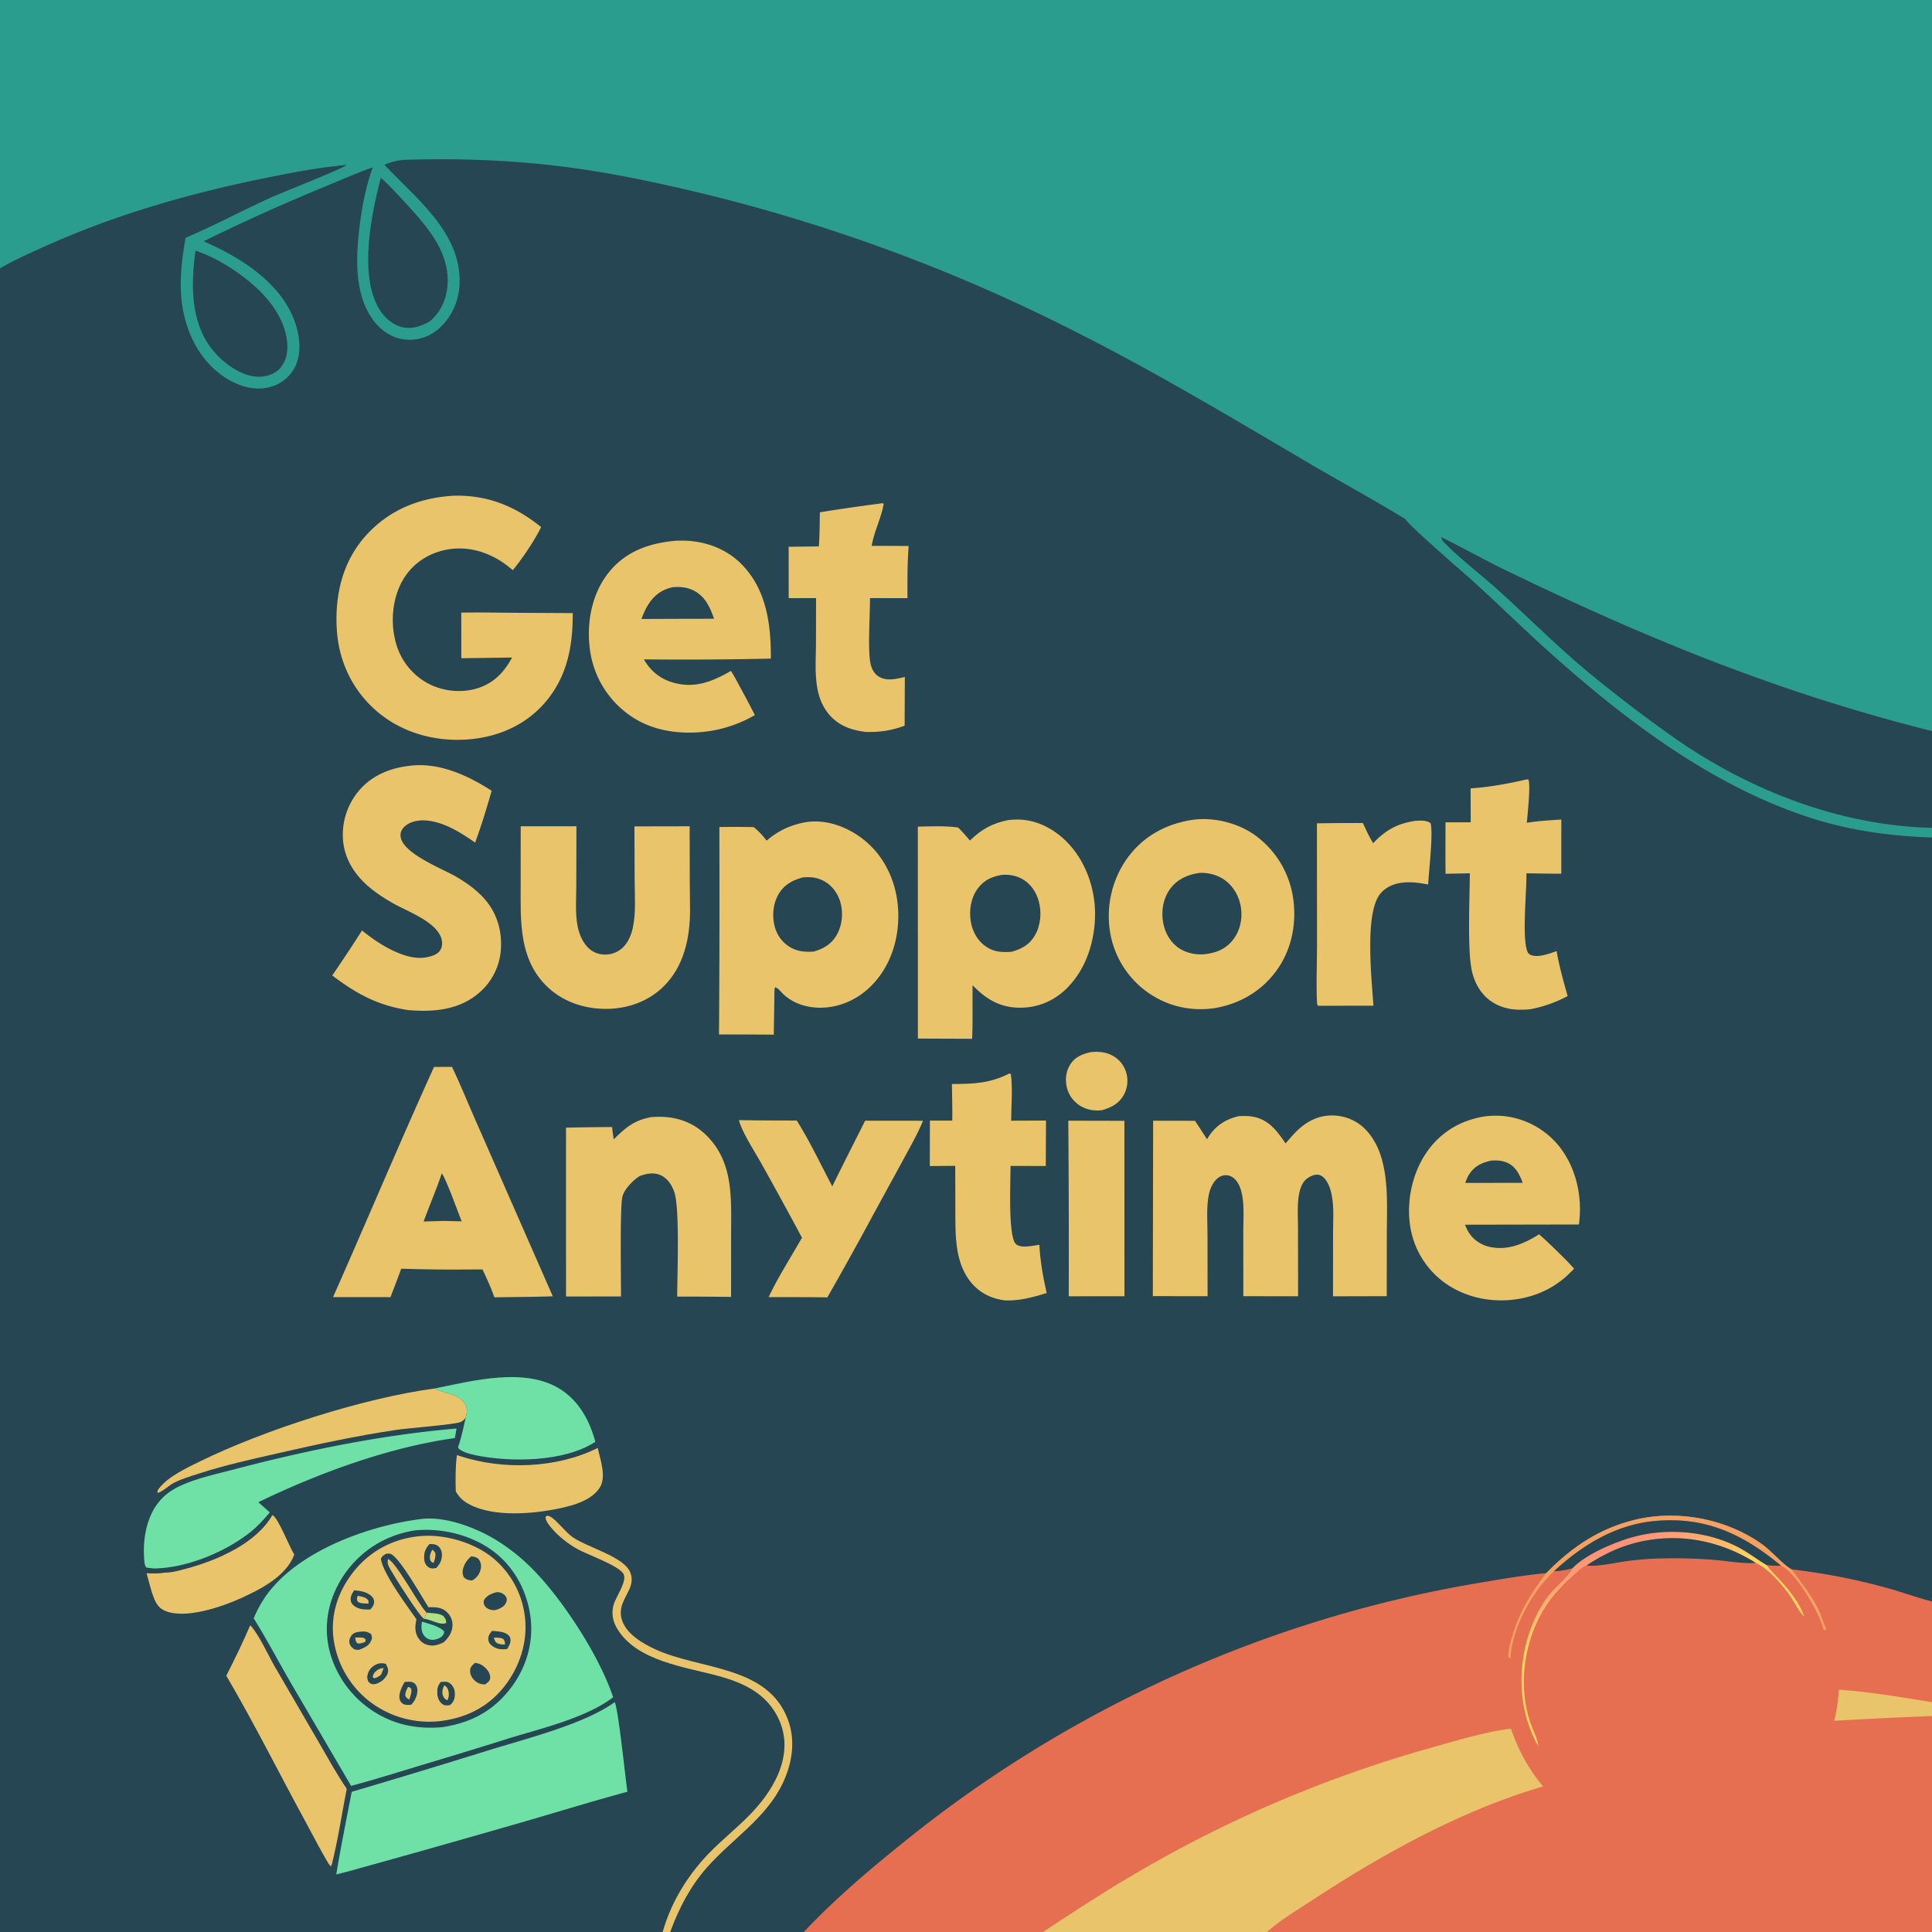 <svg version="1.1" xmlns="http://www.w3.org/2000/svg" style="display: block;" viewBox="0 0 2048 2048" width="1024" height="1024">
<defs>
	<linearGradient id="Gradient1" gradientUnits="userSpaceOnUse" x1="1777.02" y1="1682.49" x2="1752.78" y2="1620.94">
		<stop class="stop0" offset="0" stop-opacity="1" stop-color="rgb(255,213,95)"/>
		<stop class="stop1" offset="1" stop-opacity="1" stop-color="rgb(255,145,121)"/>
	</linearGradient>
</defs>
<path transform="translate(0,0)" fill="rgb(38,70,83)" d="M 0 0 L 1431.66 0 L 1443.42 0 L 2048 0 L 2048 329.548 L 2048 409.998 L 2048 566.33 L 2048 639.459 L 2048 774.978 L 2048 877.545 L 2048 887.754 L 2048 1697.62 L 2048 1804.42 L 2048 1819.04 L 2048 2048 L 1343.04 2048 L 1105.62 2048 L 852.053 2048 L 710.446 2048 L 702.463 2048 L 0 2048 L 0 284.547 L 0 0 z"/>
<path transform="translate(0,0)" fill="rgb(233,196,106)" d="M 1156.77 1115.24 C 1164.27 1114.54 1171.89 1115.18 1178.68 1118.66 A 29.997 29.997 0 0 1 1193.69 1136.48 A 30.807 30.807 0 0 1 1191.14 1160.81 C 1185.93 1170.12 1177.98 1173.93 1168.24 1176.85 C 1160.19 1177.72 1152.78 1176.68 1145.68 1172.55 A 31.623 31.623 0 0 1 1130.88 1152.58 C 1128.9 1144.28 1130.01 1135.16 1134.8 1127.99 C 1140.15 1120 1147.79 1117.09 1156.77 1115.24 z"/>
<path transform="translate(0,0)" fill="rgb(233,196,106)" d="M 702.463 2048 C 710.441 2019.8 725.063 1994.45 744.247 1972.4 C 760.233 1954.03 779.884 1939.45 796.641 1921.87 C 823.267 1893.94 843.898 1854.9 823.031 1817.47 C 809.98 1794.05 787.039 1783.63 762.184 1776.77 C 726.637 1766.97 674.713 1761.15 654.039 1726.12 C 649.51 1718.45 648.043 1710.08 650.358 1701.41 C 652.582 1693.1 664.726 1676.71 661.145 1668.85 C 657.009 1659.78 621.854 1647.73 611.836 1641.94 C 601.432 1635.92 591.331 1628.13 583.75 1618.74 C 581.38 1615.8 577.853 1611.55 578.426 1607.55 C 580.534 1606.53 580.495 1606.56 582.605 1607.34 C 588.377 1609.48 599.217 1623.89 606.598 1629.14 C 622.805 1640.66 661.616 1649.88 668.297 1667.22 C 670.562 1673.1 669.646 1679.44 666.999 1685.03 C 661.655 1696.33 655.093 1704.83 659.506 1717.88 C 664.463 1732.53 681.555 1742.29 694.832 1748.42 C 742.352 1770.32 814.089 1765.03 835.418 1823.38 C 843.585 1845.72 839.672 1869.61 829.571 1890.64 C 811.774 1927.68 776.05 1949.47 749.535 1979.44 C 731.75 1999.54 719.637 2022.9 710.446 2048 L 702.463 2048 z"/>
<path transform="translate(0,0)" fill="rgb(233,196,106)" d="M 288.723 1606.07 C 294.718 1608.35 306.937 1640.25 311.968 1647.93 C 303.381 1670.98 276.238 1684.7 255.047 1694.32 C 235.26 1703.29 197.187 1716.35 175.757 1707.89 C 169.03 1705.23 165.938 1700.91 163.308 1694.35 C 159.93 1685.93 157.891 1676.52 155.415 1667.78 C 161.618 1667.87 167.954 1668.32 174.068 1667.09 C 181.652 1667.21 190.411 1664.75 197.712 1662.78 C 229.775 1654.13 271.451 1636.35 288.723 1606.07 z"/>
<path transform="translate(0,0)" fill="rgb(233,196,106)" d="M 633.63 1534.9 C 636.363 1547.39 643.178 1565.57 635.656 1577.14 C 625.826 1592.27 602.308 1597.33 585.777 1600.36 C 558.599 1605.34 517.09 1608.07 492.913 1591.93 C 488.695 1589.11 486.249 1585.91 483.569 1581.67 L 483.144 1581.01 C 482.781 1568.06 482.659 1555.26 484.379 1542.39 C 485.361 1542.74 486.342 1543.09 487.332 1543.42 C 533.249 1558.52 590.176 1556.57 633.63 1534.9 z"/>
<path transform="translate(0,0)" fill="rgb(233,196,106)" d="M 493.631 1502.92 C 491.94 1504.82 490.52 1506.48 488.12 1507.46 C 481.577 1510.16 432.365 1513.9 419.842 1515.76 C 378.204 1521.96 336.562 1530.93 295.513 1540.3 C 267.32 1546.73 238.663 1553.03 211.152 1561.94 C 202.23 1564.83 192.547 1567.61 184.225 1571.93 C 178.535 1574.88 173.055 1580.82 167.195 1582.62 L 166.85 1580.61 C 167.474 1579.42 168.058 1578.33 168.907 1577.28 C 179.004 1564.82 198.181 1555.88 212.46 1548.9 C 280.33 1515.7 386.083 1481.76 460.631 1471.88 C 461.168 1472.15 461.701 1472.42 462.243 1472.68 C 473.059 1477.81 488.733 1477.61 494.069 1490.56 C 495.598 1494.26 494.984 1496.77 494.165 1500.46 L 493.839 1502 L 493.631 1502.92 z"/>
<path transform="translate(0,0)" fill="rgb(111,225,167)" d="M 460.631 1471.88 C 501.121 1463.71 557.451 1448.6 594.932 1473.24 C 614.355 1486.01 625.151 1506.4 631.101 1528.39 C 598.243 1549.89 541.25 1550.26 503.989 1542.6 C 498.008 1541.37 491.558 1539.6 486.583 1535.98 L 485.541 1534.06 C 488.955 1524.52 491.394 1512.9 493.631 1502.92 L 493.839 1502 L 494.165 1500.46 C 494.984 1496.77 495.598 1494.26 494.069 1490.56 C 488.733 1477.61 473.059 1477.81 462.243 1472.68 C 461.701 1472.42 461.168 1472.15 460.631 1471.88 z"/>
<path transform="translate(0,0)" fill="rgb(233,196,106)" d="M 1132.43 1187.99 L 1191.91 1188.12 L 1191.98 1374.05 L 1132.9 1374.11 A 16619.9 16619.9 0 0 0 1132.43 1187.99 z"/>
<path transform="translate(0,0)" fill="rgb(233,196,106)" d="M 265.262 1722.81 C 274.089 1731.99 284.479 1754.84 291.281 1766.67 L 336.922 1845.17 C 346.879 1862.25 356.382 1879.87 367.561 1896.18 C 362.252 1923.32 358.172 1950.98 351.419 1977.79 L 350.695 1976.78 L 350.875 1978.79 L 348.131 1975.37 C 339.823 1961.42 332.42 1946.8 324.64 1932.54 C 296.324 1880.64 269.761 1827.26 239.872 1776.3 C 248.913 1758.66 257.453 1741.04 265.262 1722.81 z"/>
<path transform="translate(0,0)" fill="rgb(111,225,167)" d="M 164.416 1662.66 C 161.195 1662.52 158.246 1662.19 155.082 1661.56 C 153.442 1659.43 153.273 1657.41 153.022 1654.8 C 150.962 1633.43 154.775 1608.5 168.866 1591.55 C 174.623 1584.63 181.847 1579.43 189.956 1575.59 C 207.862 1567.1 228.695 1562.72 247.81 1557.7 C 324.59 1537.5 404.822 1521.02 483.959 1514.3 L 482.14 1524.41 C 412.366 1534.1 337.095 1561.68 273.862 1592.41 L 285.998 1603.17 C 279.596 1610.63 273.259 1617.79 265.556 1623.96 C 240.546 1644.01 202.894 1659.88 170.79 1662.3 A 190.695 190.695 0 0 1 164.416 1662.66 z"/>
<path transform="translate(0,0)" fill="rgb(233,196,106)" d="M 1498.87 870.336 C 1499.78 870.183 1500 870.128 1501.04 870.063 C 1506.02 869.756 1512.49 869.392 1516.51 872.709 C 1519.38 883.386 1514.66 923.582 1513.89 937.577 C 1505.8 936.099 1497.62 934.844 1489.37 935.392 C 1479.38 936.057 1469.96 939.403 1463.36 947.205 C 1446.03 967.674 1454.26 1039.36 1455.89 1066.1 L 1397.22 1066.16 C 1396.16 1064.9 1396.1 1063.33 1396.04 1061.71 C 1395.2 1041.12 1396.1 1020.14 1396.1 999.502 L 1396 872.765 A 2607.31 2607.31 0 0 1 1444.66 872.436 C 1448.14 879.545 1451.33 887.173 1455.66 893.791 C 1468.39 880.295 1480.54 873.361 1498.87 870.336 z"/>
<path transform="translate(0,0)" fill="rgb(233,196,106)" d="M 783.327 1187.39 A 3441.05 3441.05 0 0 0 844.595 1187.81 C 858.537 1209.94 869.991 1234.45 882.264 1257.57 C 893.585 1234.24 905.553 1211.2 917.07 1187.97 L 978.424 1188.04 C 972.797 1201.9 965.174 1215.07 958.085 1228.23 L 924.599 1289.59 A 3859.28 3859.28 0 0 1 877.021 1375.28 C 856.299 1374.93 835.553 1375.05 814.827 1374.98 C 825.002 1353.26 838.341 1332.88 850.098 1311.99 A 4745.39 4745.39 0 0 0 807.32 1233.78 C 800.705 1221.79 786.315 1199.88 783.327 1187.39 z"/>
<path transform="translate(0,0)" fill="rgb(233,196,106)" d="M 1070.07 1137.86 L 1071.58 1138.58 C 1073.64 1154.28 1071.95 1172.06 1071.87 1187.99 L 1108.82 1187.84 L 1108.58 1236.03 L 1071.25 1235.92 C 1071.3 1250.38 1068.28 1310.48 1076.85 1318.71 C 1082.04 1323.69 1095.51 1320.38 1101.73 1319.47 C 1102.67 1336.61 1105.67 1353.99 1109.51 1370.69 C 1094.89 1375.17 1081.34 1378.93 1065.93 1378.54 C 1053.79 1377.23 1042.2 1372.49 1033.42 1363.86 C 1011.39 1342.2 1012.8 1309.36 1012.7 1280.92 L 1012.59 1235.85 L 985.637 1236.06 L 985.742 1187.92 L 1009.45 1187.92 C 1009.67 1175.01 1009.22 1162.02 1009.06 1149.1 C 1031.9 1149.05 1049.53 1148.41 1070.07 1137.86 z"/>
<path transform="translate(0,0)" fill="rgb(233,196,106)" d="M 935.445 533.432 L 936.752 533.99 C 934.311 549.12 926.54 563.068 924.077 578.658 A 3009.24 3009.24 0 0 1 963.224 578.791 C 961.784 597.233 961.913 615.606 961.944 634.085 L 922.248 634.001 C 922.304 651.446 919.737 687.848 922.681 702.879 C 923.793 708.56 926.386 714.102 931.505 717.197 C 940.086 722.386 950.09 719.677 959.163 717.607 L 958.942 769.281 C 944.815 774.46 933.115 776.159 918.068 775.921 C 904.109 774.244 891.381 770.33 881.247 759.963 C 861.165 739.42 864.8 708.995 864.956 682.726 L 865.06 634.001 L 836.038 634.054 L 836.018 579.567 L 868.013 579.229 C 868.885 567.197 868.91 555.129 869.076 543.071 C 891.034 539.475 913.376 536.325 935.445 533.432 z"/>
<path transform="translate(0,0)" fill="rgb(233,196,106)" d="M 1618.55 826.176 L 1620.2 826.343 C 1622.75 832.017 1619.12 863.941 1618.56 872.209 C 1630.46 870.143 1643 869.562 1655.06 868.739 L 1655.04 926.151 C 1642.72 926.174 1630.39 925.905 1618.08 925.757 C 1618.28 946.401 1613.8 988.049 1618.17 1005.79 C 1618.78 1008.25 1619.61 1010.88 1622.07 1012.04 C 1629.98 1015.77 1642.33 1010.85 1650.08 1008.22 C 1652.78 1024.25 1657.41 1040.22 1661.75 1055.88 A 138.299 138.299 0 0 1 1622.23 1069.83 C 1618.46 1070.24 1614.59 1070.33 1610.8 1070.33 C 1597.31 1070.33 1583.59 1065.67 1574.07 1055.86 C 1567.26 1048.84 1562.8 1039.81 1560.5 1030.35 C 1555.21 1008.56 1557.99 951.134 1558.08 925.732 L 1532.36 926.24 C 1532.14 908.067 1532.3 889.877 1532.3 871.702 L 1559 871.673 L 1558.9 835.731 C 1579.28 834.335 1598.69 830.687 1618.55 826.176 z"/>
<path transform="translate(0,0)" fill="rgb(233,196,106)" d="M 551.984 875.903 L 611.047 875.86 L 610.879 939.974 C 610.849 953.368 609.68 967.908 612.15 981.088 C 613.645 989.068 616.797 997.271 622.259 1003.37 C 627.052 1008.73 633.307 1011.66 640.492 1011.88 C 648.138 1012.11 655.343 1009.41 660.715 1003.92 C 666.082 998.446 669.056 991.307 670.712 983.921 C 674.274 968.029 672.831 950.284 672.759 934.044 L 672.511 876.014 L 731.065 875.892 L 731.166 931.702 L 731.466 964.512 C 731.506 993.943 725.208 1024.11 703.57 1045.55 C 687.109 1061.87 664.654 1069.57 641.709 1069.46 C 618.19 1069.36 595.113 1061.28 578.439 1044.33 C 550.045 1015.45 551.909 976.147 551.918 938.727 L 551.984 875.903 z"/>
<path transform="translate(0,0)" fill="rgb(233,196,106)" d="M 689.842 1184.29 C 692.609 1183.99 695.335 1183.86 698.116 1183.85 C 717.719 1183.71 735.147 1189.85 749.158 1203.85 C 777.961 1232.63 775.007 1271.15 775.009 1308.59 L 774.962 1374.77 A 4533.53 4533.53 0 0 0 717.856 1374.43 C 717.896 1352.08 720.676 1281.47 714.904 1264.02 C 712.495 1256.73 708.002 1249.5 700.898 1246.05 C 693.505 1242.45 685.808 1243.9 678.402 1246.54 A 44.759 44.759 0 0 0 670.33 1252.81 C 665.989 1257.12 661.606 1262.22 659.857 1268.19 C 656.973 1278.02 658.394 1357.08 658.299 1374.28 L 600.019 1374.35 L 600.004 1195.35 A 2764.74 2764.74 0 0 1 648.868 1194.71 C 649.237 1199.1 649.952 1203.46 650.579 1207.82 C 662.812 1195.53 672.237 1187.54 689.842 1184.29 z"/>
<path transform="translate(0,0)" fill="rgb(111,225,167)" d="M 651.64 1804.33 C 655.427 1811.59 662.92 1884.67 665.085 1899.32 C 629.02 1909.07 593.245 1920.08 557.374 1930.52 A 18213 18213 0 0 1 368.216 1984.03 L 356.458 1986.97 C 361.272 1957.69 367.238 1928.55 372.825 1899.41 A 10894.3 10894.3 0 0 0 517.108 1855.65 C 556.402 1843.38 619.335 1827.81 651.64 1804.33 z"/>
<path transform="translate(0,0)" fill="rgb(233,196,106)" d="M 1574.6 1183.33 C 1581.82 1182.46 1589.43 1182.46 1596.65 1183.41 A 87.228 87.228 0 0 1 1653.91 1216.57 C 1671.38 1239.63 1677.57 1269.7 1673.72 1298.02 L 1552.9 1298.25 C 1554.04 1300.96 1555.26 1303.65 1556.78 1306.17 C 1561.46 1313.89 1569.55 1319.47 1578.27 1321.55 C 1597.67 1326.19 1615.46 1318.52 1631.53 1308.41 C 1640.43 1316.28 1648.87 1324.51 1657.28 1332.9 C 1661.25 1336.71 1664.91 1340.74 1668.58 1344.83 C 1652.66 1362.32 1633.14 1372.92 1609.79 1376.89 C 1582.8 1381.48 1553.94 1375.98 1531.56 1359.86 A 90.979 90.979 0 0 1 1494.86 1299.82 C 1490.57 1272.29 1497.5 1241.4 1514.13 1218.91 C 1529.01 1198.8 1550.05 1186.98 1574.6 1183.33 z"/>
<path transform="translate(0,0)" fill="rgb(38,70,83)" d="M 1580.95 1230.25 C 1586.78 1229.83 1592.82 1230.22 1598.18 1232.77 C 1607.14 1237.02 1610.81 1245.12 1614.13 1253.85 L 1587.5 1253.89 L 1553.2 1253.93 C 1554.36 1250.65 1555.62 1247.52 1557.53 1244.59 C 1563.17 1235.93 1571.15 1232.32 1580.95 1230.25 z"/>
<path transform="translate(0,0)" fill="rgb(233,196,106)" d="M 460.088 1131 L 479.153 1130.91 C 488.747 1151.19 497.155 1172 506.254 1192.51 L 586.001 1374.15 C 565.368 1374.83 544.683 1374.92 524.039 1375.2 C 520.604 1365.06 516.003 1355.33 511.465 1345.64 L 479.681 1345.8 A 1968.08 1968.08 0 0 1 425.282 1344.89 C 421.698 1355 417.758 1365.02 413.914 1375.03 L 353.054 1374.98 C 389.064 1293.84 423.396 1211.82 460.088 1131 z"/>
<path transform="translate(0,0)" fill="rgb(38,70,83)" d="M 468.328 1243.74 C 472.987 1249.82 485.751 1285.66 489.388 1294.68 L 471.197 1294.23 L 449.023 1294.85 C 455.303 1277.75 462.605 1261.05 468.328 1243.74 z"/>
<path transform="translate(0,0)" fill="rgb(233,196,106)" d="M 437.573 811.415 C 467.728 808.88 496.435 822.394 521.176 838.202 C 515.937 856.763 510.32 875.099 503.666 893.206 C 489.048 882.962 471.933 872.113 453.82 869.945 C 445.611 868.963 436.252 870.115 429.645 875.495 C 426.708 877.888 424.664 881.165 424.562 885.027 C 424.06 903.913 469.061 920.815 483.703 929.419 C 494.645 935.849 505.084 943.251 513.538 952.803 C 526.699 967.674 532.317 986.57 530.963 1006.28 A 66.026 66.026 0 0 1 507.475 1052.75 C 486.388 1070.77 459.492 1072.95 432.962 1070.76 C 400.572 1065.98 377.938 1053.49 352.166 1034.02 A 1457.2 1457.2 0 0 0 383.757 986.274 C 399.161 999.082 424.53 1015.44 445.239 1015.39 C 451.153 1015.37 460.965 1013.56 465.219 1009.08 C 467.968 1006.18 468.965 1002.37 468.592 998.443 C 466.727 978.874 433.784 966.971 418.64 958.614 C 409.982 953.836 401.531 948.507 393.792 942.336 C 377.601 929.426 365.786 912.539 363.695 891.514 A 72.417 72.417 0 0 1 379.856 838.923 C 394.711 821.062 414.989 813.509 437.573 811.415 z"/>
<path transform="translate(0,0)" fill="rgb(233,196,106)" d="M 713.955 573.416 C 716.781 573.105 719.755 573.101 722.599 573.092 C 746.352 573.018 769.632 581.269 786.379 598.382 C 812.667 625.247 817.378 662.369 817.131 698.159 A 4151.74 4151.74 0 0 1 682.528 698.953 C 689.673 711.376 700.135 719.843 713.975 723.69 C 736.719 730.012 755.227 722.442 774.828 711.224 C 778.812 717.366 782.153 723.975 785.641 730.411 A 876.324 876.324 0 0 1 800.164 758.019 C 785.035 766.952 767.042 773.061 749.628 775.337 C 719.562 779.267 688.12 774.562 663.791 755.481 A 101.068 101.068 0 0 1 625.124 686.777 C 621.796 658.91 627.605 628.794 645.489 606.592 C 662.948 584.917 687.035 576.164 713.955 573.416 z"/>
<path transform="translate(0,0)" fill="rgb(38,70,83)" d="M 713.58 622.337 C 720.834 621.98 727.558 622.35 734.283 625.484 C 747.157 631.484 752.565 643.283 756.94 655.916 L 723.315 655.97 L 679.928 656.13 C 681.921 650.932 684.203 645.461 687.214 640.753 C 693.784 630.479 701.692 624.896 713.58 622.337 z"/>
<path transform="translate(0,0)" fill="rgb(233,196,106)" d="M 1262.57 869.29 C 1285.04 865.656 1311.18 871.884 1329.74 884.899 A 99.982 99.982 0 0 1 1370.35 949.355 C 1375 977.009 1369.82 1005.87 1353.22 1028.77 C 1337.24 1050.82 1313.77 1064.4 1287.07 1068.74 C 1262.38 1072.23 1238.1 1066.79 1217.5 1052.57 A 97.559 97.559 0 0 1 1176.85 988.761 A 105.744 105.744 0 0 1 1194.57 910.246 C 1211.24 886.999 1234.66 873.999 1262.57 869.29 z"/>
<path transform="translate(0,0)" fill="rgb(38,70,83)" d="M 1271.45 925.294 C 1281.09 924.903 1290.92 927.413 1298.73 933.194 C 1308.12 940.149 1313.86 950.91 1315.51 962.382 C 1317.25 974.498 1314.39 987.11 1306.66 996.727 C 1298.88 1006.41 1288.78 1010.15 1276.86 1011.53 C 1268.01 1012.34 1258.33 1010.47 1250.78 1005.74 C 1241.1 999.665 1235.17 989.564 1233.06 978.477 C 1230.69 966.038 1232.79 952.689 1240.35 942.35 C 1248.03 931.856 1258.96 927.119 1271.45 925.294 z"/>
<path transform="translate(0,0)" fill="rgb(233,196,106)" d="M 855.662 871.278 A 97.507 97.507 0 0 1 862.002 870.814 C 883.899 870.071 906.186 880.622 921.828 895.558 C 941.76 914.591 951.912 941.805 952.247 969.093 C 952.588 996.854 943.751 1024.47 924.044 1044.54 C 909.689 1059.16 890.556 1068.06 869.966 1068.22 C 855.076 1068.33 840.065 1063.58 829.366 1052.88 C 827.094 1050.61 824.713 1047.29 821.585 1046.54 L 820.975 1048.75 L 820.256 1096.79 A 5722.95 5722.95 0 0 0 762.179 1096.56 A 20753.3 20753.3 0 0 0 762.541 876.692 A 969.016 969.016 0 0 1 798.938 876.771 C 804.282 881.09 808.511 885.655 812.633 891.126 C 825.672 879.989 838.803 874.164 855.662 871.278 z"/>
<path transform="translate(0,0)" fill="rgb(38,70,83)" d="M 850.971 930.109 C 858.398 929.533 864.599 929.796 871.535 933.005 C 880.731 937.259 887.41 945.657 890.465 955.212 C 894.11 966.615 892.977 980.35 887.096 990.831 C 881.526 1000.76 873.082 1005.65 862.513 1008.73 C 853.68 1009.19 845.981 1008.82 838.028 1004.31 A 35.479 35.479 0 0 1 821.286 982.284 C 818.304 971.036 819.363 957.996 825.328 947.876 C 831.336 937.681 840.004 933.142 850.971 930.109 z"/>
<path transform="translate(0,0)" fill="rgb(233,196,106)" d="M 481.53 525.443 C 517.211 524.789 546.259 536.577 573.638 558.766 C 565.754 574.321 554.616 590.836 543.653 604.405 C 538.89 600.514 534.135 596.699 528.846 593.538 C 510.366 582.49 489.413 578.316 468.405 583.809 C 450.8 588.413 436 599.311 426.897 615.138 C 415.807 634.419 413.721 659.867 419.565 681.158 A 69.739 69.739 0 0 0 452.252 723.688 C 468.049 732.619 488.102 734.993 505.515 729.777 C 523.207 724.478 534.225 712.826 542.824 697.016 L 489.011 697.757 L 488.983 649.42 C 509.377 649.026 529.85 649.51 550.25 649.614 L 607.14 649.917 C 607.272 684.784 601.396 717.025 578.141 744.268 C 556.959 769.083 527.15 781.692 494.934 783.9 C 459.901 786.301 424.426 776.22 397.929 752.614 C 372.769 730.199 358.916 700.131 356.993 666.648 C 354.922 630.591 363.159 595.175 387.796 567.814 C 412.661 540.199 444.961 527.459 481.53 525.443 z"/>
<path transform="translate(0,0)" fill="rgb(233,196,106)" d="M 1069.29 869.224 C 1072.02 869.014 1074.77 868.788 1077.5 868.743 C 1097.36 868.416 1115.86 877.701 1129.86 891.391 C 1149.97 911.047 1160.67 940.193 1160.82 968.057 C 1160.97 996.615 1151.78 1026.67 1131.3 1047.22 C 1117.63 1060.94 1100.1 1068.42 1080.66 1068.23 C 1059.85 1068.04 1045.1 1059.01 1030.94 1044.43 L 1030.92 1056.75 C 1030.9 1071.53 1031.17 1086.39 1030.55 1101.16 L 973.024 1100.94 L 972.945 876.254 C 987.005 876.003 1001.66 875.244 1015.6 877.17 C 1020.11 881.382 1024.1 886.374 1028.19 891.007 C 1040.67 878.742 1052.11 872.646 1069.29 869.224 z"/>
<path transform="translate(0,0)" fill="rgb(38,70,83)" d="M 1062.84 927.303 C 1070.29 926.949 1077.27 928.178 1083.82 931.885 C 1092.5 936.796 1098.37 945.51 1101.04 954.982 C 1104.39 966.839 1103.28 980.811 1097.05 991.559 C 1091.27 1001.54 1082.81 1006.07 1072.07 1008.98 C 1062.19 1009.59 1053.91 1009.31 1045.33 1003.53 C 1036.43 997.532 1031.02 987.853 1029.16 977.407 C 1026.98 965.176 1029.16 951.561 1036.74 941.502 C 1043.49 932.539 1052.13 928.955 1062.84 927.303 z"/>
<path transform="translate(0,0)" fill="rgb(233,196,106)" d="M 1362.81 1212.06 A 459.109 459.109 0 0 1 1370.77 1202.94 C 1381.34 1191.28 1394.2 1182.92 1410.46 1182.45 C 1424.05 1182.06 1437.06 1186.96 1446.75 1196.55 C 1474.35 1223.89 1470.1 1272.8 1470.09 1308.34 L 1470.02 1374 L 1413.04 1374.13 L 1413.09 1307.41 C 1413.09 1294.99 1414.08 1281.54 1412.1 1269.3 C 1411 1262.49 1408.94 1255.02 1404.45 1249.62 C 1402.4 1247.16 1399.68 1245.32 1396.4 1245.2 C 1392.27 1245.05 1387.1 1247.73 1384.15 1250.5 C 1380.15 1254.26 1378.16 1260.13 1377.14 1265.38 C 1374.89 1277.08 1375.93 1290.06 1375.93 1301.97 L 1376.02 1360.5 L 1376.02 1374.07 L 1317.99 1374.03 L 1317.94 1306.19 C 1317.92 1293.63 1319.03 1279.73 1316.81 1267.41 C 1315.68 1261.16 1313.61 1254.65 1309.04 1250.01 C 1306.36 1247.28 1302.94 1245.67 1299.06 1245.79 C 1295.04 1245.91 1291.67 1247.77 1288.94 1250.66 C 1284.48 1255.37 1282.09 1262.14 1281.04 1268.43 C 1278.87 1281.34 1279.97 1295.34 1280 1308.42 L 1280.09 1374.02 L 1222.05 1373.97 L 1222.36 1188.02 L 1266.77 1188.1 A 1438.1 1438.1 0 0 1 1279.52 1207.72 C 1279.94 1206.95 1280.36 1206.18 1280.83 1205.44 C 1288.59 1193.22 1299.2 1186.42 1313.14 1183.17 C 1318.36 1182.88 1323.71 1182.85 1328.85 1183.87 C 1345.33 1187.11 1353.84 1199.16 1362.81 1212.06 z"/>
<path transform="translate(0,0)" fill="rgb(111,225,167)" d="M 445.31 1610.37 C 467.345 1607.13 494.602 1616.07 514.012 1625.88 C 532.009 1634.99 548.797 1647.65 563.104 1661.83 C 595.664 1694.09 635.617 1755.61 649.957 1799.19 C 620.546 1821.44 573.77 1832.07 538.754 1842.95 A 7008.52 7008.52 0 0 1 450.802 1869.91 C 424.665 1877.78 398.564 1886.03 372.208 1893.13 L 308.957 1785.07 C 295.579 1761.99 283.054 1738.15 268.966 1715.51 A 119.021 119.021 0 0 1 284.433 1688.29 C 318.676 1643.53 390.417 1617.4 445.31 1610.37 z"/>
<path transform="translate(0,0)" fill="rgb(38,70,83)" d="M 439.632 1622.3 C 467.296 1619.37 498.18 1626.75 520.942 1642.94 C 543.484 1658.97 557.467 1683.63 561.875 1710.75 C 566.341 1738.22 559.028 1765.49 542.626 1787.81 C 523.977 1813.18 500.024 1826.05 469.231 1830.84 C 441.048 1833.41 415.35 1827.9 391.982 1811.53 C 369.056 1795.47 352.25 1769.82 347.677 1742.09 C 343.244 1715.22 350.864 1688.19 366.842 1666.38 C 384.656 1642.07 409.958 1626.98 439.632 1622.3 z"/>
<path transform="translate(0,0)" fill="rgb(233,196,106)" d="M 444.772 1628.41 C 470.454 1625.85 501.786 1634.87 521.942 1651.04 A 95.226 95.226 0 0 1 556.561 1715.26 C 559.384 1741.64 550.337 1768.33 533.75 1788.79 C 516.045 1810.64 492.597 1821.58 464.996 1824.61 A 103.94 103.94 0 0 1 390.277 1802.44 A 101.175 101.175 0 0 1 353.344 1735.25 C 350.59 1709.27 359.404 1684.87 375.774 1664.85 C 393.276 1643.43 417.358 1631.03 444.772 1628.41 z"/>
<path transform="translate(0,0)" fill="rgb(38,70,83)" d="M 503.491 1762.73 C 508.536 1763.13 512.508 1765.63 515.875 1769.38 C 518.165 1771.93 520.135 1775.9 519.51 1779.43 C 518.962 1782.52 516.568 1783.72 514.308 1785.53 C 509.222 1785.56 505.718 1784.13 502.148 1780.41 C 499.658 1777.82 497.911 1773.73 498.387 1770.07 C 498.837 1766.62 501.062 1764.92 503.491 1762.73 z"/>
<path transform="translate(0,0)" fill="rgb(38,70,83)" d="M 518.284 1690.85 C 522.562 1688.95 526.474 1686.58 531.195 1688.47 C 533.488 1689.39 535.83 1691.07 536.76 1693.44 C 537.703 1695.84 537.052 1697.93 535.844 1700.07 C 534.533 1702.38 532.121 1703.89 529.817 1705.04 C 528.394 1705.64 526.85 1706.33 525.343 1706.67 C 522.35 1707.35 517.277 1706.02 515.072 1703.78 C 512.965 1701.64 512.942 1700.49 512.579 1697.66 C 513.64 1694.22 515.568 1692.95 518.284 1690.85 z"/>
<path transform="translate(0,0)" fill="rgb(38,70,83)" d="M 385.629 1729.4 C 388.648 1729.45 390.8 1730.48 393.252 1732.07 C 394.179 1734.42 394.751 1735.87 393.795 1738.36 C 391.297 1744.85 386.262 1746.65 380.307 1748.95 C 378.725 1748.95 377.3 1748.71 375.741 1748.47 C 373.406 1746.73 371.437 1745.25 370.586 1742.26 C 369.662 1739.02 370.827 1735.72 372.951 1733.23 C 376.146 1729.48 381.114 1729.77 385.629 1729.4 z"/>
<path transform="translate(0,0)" fill="rgb(233,196,106)" d="M 376.477 1735.85 C 378.314 1735.8 380.177 1735.73 382.013 1735.81 C 384.777 1735.94 385.795 1735.98 387.723 1738.01 L 387.196 1740.49 C 384.365 1741.49 382.04 1742.5 378.976 1742.08 C 376.766 1739.97 376.989 1738.79 376.477 1735.85 z"/>
<path transform="translate(0,0)" fill="rgb(38,70,83)" d="M 521.638 1728.79 C 526.567 1729.17 533.174 1729.41 537.439 1732.12 C 539.08 1733.16 540.595 1734.93 540.975 1736.85 C 541.834 1741.18 539.765 1744.5 537.598 1748.08 C 532.163 1748.58 527.491 1748.5 522.748 1745.44 C 520.111 1743.74 518.081 1741.64 517.689 1738.36 C 517.191 1734.2 519.106 1731.74 521.638 1728.79 z"/>
<path transform="translate(0,0)" fill="rgb(233,196,106)" d="M 523.494 1735.95 C 527.077 1735.95 530.078 1735.79 533.388 1737.29 C 535.232 1739.69 535.11 1740.17 535.288 1743.24 C 532.563 1743.17 529.424 1743.22 526.996 1741.82 C 524.695 1740.49 524.202 1738.29 523.494 1735.95 z"/>
<path transform="translate(0,0)" fill="rgb(38,70,83)" d="M 405.853 1781.12 C 403.011 1783.04 399.254 1785.48 395.686 1785.35 C 392.999 1785.25 392.166 1784.22 390.369 1782.5 C 389.317 1779.7 388.999 1777.61 389.797 1774.72 A 15.62 15.62 0 0 1 397.098 1765.29 C 401.25 1762.89 404.352 1762.64 408.96 1763.73 C 410.907 1767.5 412.279 1770.08 410.773 1774.36 C 409.908 1776.81 407.529 1779.17 405.853 1781.12 z"/>
<path transform="translate(0,0)" fill="rgb(233,196,106)" d="M 403.994 1775.25 C 401.383 1777.22 399.65 1778.7 396.255 1778.98 L 395.035 1777.63 C 395.56 1775.36 396.157 1773.77 397.868 1772.1 C 400.457 1769.56 403.173 1768.27 406.764 1768.29 C 405.842 1770.61 404.948 1772.95 403.994 1775.25 z"/>
<path transform="translate(0,0)" fill="rgb(38,70,83)" d="M 499.675 1649.73 C 502.792 1650.2 505.711 1650.64 507.77 1653.35 C 510.038 1656.35 510.376 1660.49 509.399 1664.02 C 507.895 1669.45 505.153 1672.86 500.232 1675.44 C 496.574 1674.88 494.071 1674.65 491.521 1671.69 C 490.642 1669.32 490.153 1667.43 490.491 1664.88 C 491.239 1659.24 495.155 1653.02 499.675 1649.73 z"/>
<path transform="translate(0,0)" fill="rgb(38,70,83)" d="M 428.899 1782.97 C 432.382 1782.71 437.253 1782.03 439.863 1784.88 C 441.669 1786.85 442.575 1789.54 442.488 1792.19 C 442.304 1797.76 439.737 1803.25 435.842 1807.13 C 433.438 1807.27 430.825 1807.54 428.517 1806.7 A 7.462 7.462 0 0 1 423.78 1801.56 C 422.127 1795.47 425.996 1788.1 428.899 1782.97 z"/>
<path transform="translate(0,0)" fill="rgb(233,196,106)" d="M 432.543 1788.13 C 434.636 1788.71 434.688 1788.74 436.005 1790.47 C 436.596 1794.4 435.051 1797.9 433.831 1801.58 C 431.309 1800.2 430.999 1800.02 429.62 1797.52 C 429.517 1793.86 430.96 1791.36 432.543 1788.13 z"/>
<path transform="translate(0,0)" fill="rgb(38,70,83)" d="M 467.273 1782.93 C 468.437 1782.84 469.608 1782.74 470.775 1782.7 C 474.072 1782.6 476.354 1783.36 478.568 1785.82 C 481.028 1788.55 482.239 1792 482.17 1795.63 C 482.067 1801.09 481.152 1803.66 477.219 1807.39 C 476.835 1807.47 476.454 1807.56 476.067 1807.62 C 473.191 1808.05 470.837 1807.98 468.472 1806.07 C 465.439 1803.62 463.843 1799.55 463.586 1795.75 C 463.236 1790.56 463.834 1786.87 467.273 1782.93 z"/>
<path transform="translate(0,0)" fill="rgb(233,196,106)" d="M 470.91 1786.45 C 472.958 1787.65 474.115 1788.73 474.885 1791.01 C 476.202 1794.9 476.041 1798.74 474.283 1802.42 C 471.858 1801.12 470.789 1800.34 469.684 1797.72 C 468.092 1793.94 469.313 1789.96 470.91 1786.45 z"/>
<path transform="translate(0,0)" fill="rgb(38,70,83)" d="M 375.467 1685.82 C 380.737 1686.23 385.668 1686.86 390.349 1689.48 C 393.153 1691.05 395.866 1693.21 396.438 1696.59 C 397.112 1700.58 395.082 1703.3 392.636 1706.14 C 387.391 1706.35 381.906 1706.21 377.243 1703.54 C 374.493 1701.96 372.279 1699.87 371.83 1696.55 C 371.265 1692.38 373.145 1689.06 375.467 1685.82 z"/>
<path transform="translate(0,0)" fill="rgb(233,196,106)" d="M 379.122 1691.6 C 382.777 1692.31 387.453 1692.9 389.968 1695.93 C 391.141 1697.34 390.619 1698.22 390.487 1699.92 C 386.714 1699.7 382.299 1700.03 379.107 1697.8 C 377.957 1695.07 378.412 1694.53 379.122 1691.6 z"/>
<path transform="translate(0,0)" fill="rgb(38,70,83)" d="M 455.19 1636.86 C 458.925 1636.68 462.033 1636.68 464.995 1639.42 C 467.491 1641.73 468.526 1645.09 468.477 1648.42 C 468.397 1653.95 466.217 1658.21 462.454 1662.11 C 459.255 1662.82 456.637 1663.1 453.823 1661.05 C 450.785 1658.83 449.639 1655.13 449.583 1651.51 C 449.487 1645.3 451.069 1641.39 455.19 1636.86 z"/>
<path transform="translate(0,0)" fill="rgb(233,196,106)" d="M 458.132 1642.74 C 459.936 1643.89 460.307 1644.45 461.434 1646.19 C 462.083 1650.07 460.848 1653.07 459.664 1656.74 C 459.43 1656.65 459.182 1656.59 458.963 1656.47 C 457.429 1655.62 456.599 1655.28 456.1 1653.53 C 454.973 1649.59 456.37 1646.24 458.132 1642.74 z"/>
<path transform="translate(0,0)" fill="rgb(38,70,83)" d="M 409.265 1647.01 C 410.536 1646.97 412.219 1646.8 413.502 1647.05 C 422.505 1648.78 447.775 1693.95 454.233 1703.72 A 207.448 207.448 0 0 1 456.947 1703.71 C 464.227 1703.72 469.616 1704.47 474.849 1710.06 A 18.083 18.083 0 0 1 479.617 1723.28 C 479.257 1730.72 475.596 1735.94 470.347 1740.88 C 465.396 1743.27 460.699 1745.01 455.113 1744.09 C 450.459 1743.33 446.51 1740.89 443.858 1736.98 C 439.308 1730.26 439.919 1724.01 441.445 1716.48 C 432.044 1703 405.416 1667.39 403.8 1652.28 C 405.179 1649.28 406.557 1648.8 409.265 1647.01 z"/>
<path transform="translate(0,0)" fill="rgb(177,223,134)" d="M 452.151 1709.52 C 456.779 1710.02 467.614 1709.99 470.549 1713.69 C 472.27 1715.86 473.086 1717.7 472.995 1720.39 C 466.164 1723.43 456.916 1716.38 449.621 1716.11 L 452.151 1709.52 z"/>
<path transform="translate(0,0)" fill="rgb(111,225,167)" d="M 447.183 1719.01 C 454.783 1721.45 464.982 1723.43 470.672 1729.2 C 471.001 1732.04 469.963 1732.6 468.342 1734.88 C 465.357 1737.06 461.064 1738.6 457.329 1738.22 C 454.12 1737.9 451.702 1736.57 449.756 1734.04 C 446.049 1729.2 446.629 1724.74 447.183 1719.01 z"/>
<path transform="translate(0,0)" fill="rgb(233,196,106)" d="M 449.621 1716.11 C 445.022 1714.06 418.179 1671.43 413.898 1663.78 C 411.816 1660.06 410.099 1656.97 411.333 1652.67 C 419.287 1655.18 442.773 1698.81 451.217 1708.46 L 452.151 1709.52 L 449.621 1716.11 z"/>
<path transform="translate(0,0)" fill="rgb(231,111,81)" d="M 1639.04 1667.6 C 1666.29 1639.76 1696 1619.73 1734.42 1610.72 C 1779.45 1600.16 1831.51 1610.38 1868.89 1637.72 C 1877.8 1644.23 1890.25 1658.46 1897.9 1662.89 C 1898.32 1663.13 1898.74 1663.35 1899.16 1663.59 C 1934.16 1667.72 1967.12 1674.11 2001.14 1683.52 C 2016.82 1687.85 2032.28 1693.65 2048 1697.62 L 2048 1804.42 L 2048 1819.04 L 2048 2048 L 1343.04 2048 L 1105.62 2048 L 852.053 2048 C 884.266 2013.74 921.266 1982.2 957.893 1952.82 A 1317.5 1317.5 0 0 1 1563.15 1678.7 C 1588.32 1674.52 1613.62 1669.9 1639.04 1667.6 z"/>
<path transform="translate(0,0)" fill="rgb(244,162,97)" d="M 1639.04 1667.6 C 1666.29 1639.76 1696 1619.73 1734.42 1610.72 C 1779.45 1600.16 1831.51 1610.38 1868.89 1637.72 C 1877.8 1644.23 1890.25 1658.46 1897.9 1662.89 C 1898.32 1663.13 1898.74 1663.35 1899.16 1663.59 C 1908.96 1677.01 1919.45 1690.1 1927.09 1704.92 C 1930.63 1711.78 1932.07 1719.39 1935.69 1726.03 L 1935.18 1727.71 L 1933.6 1727.98 C 1932.46 1726.24 1931.91 1723.08 1931.15 1721.05 C 1925 1704.57 1903.72 1666.88 1887.84 1659.58 C 1847.38 1626.07 1807.85 1607.37 1753.99 1612.34 C 1712.47 1616.18 1677.15 1637.86 1647.26 1665.64 C 1623.86 1687.17 1602.65 1726.12 1601.13 1758.16 L 1598.89 1756.29 C 1599.01 1747.87 1601.24 1740.13 1603.73 1732.15 C 1611.59 1706.98 1623.23 1688.37 1639.04 1667.6 z"/>
<path transform="translate(0,0)" fill="url(#Gradient1)" d="M 1666.86 1662.45 C 1680.82 1647.38 1714.1 1633.57 1733.77 1628.58 C 1768.56 1619.77 1809.18 1623.08 1841.37 1639.45 C 1852.49 1645.11 1862.14 1652.77 1872.83 1659.1 C 1876.19 1664.27 1880.99 1668.68 1885.19 1673.19 C 1895.99 1684.76 1907.23 1698.22 1912.47 1713.43 C 1908.67 1711.18 1900.99 1696.58 1897.93 1692.23 C 1889.27 1679.9 1875.14 1663.16 1861.15 1656.71 C 1823.65 1633.15 1780.41 1624.52 1736.81 1634.71 C 1716.96 1639.34 1698.84 1648.16 1681.9 1659.37 C 1677.23 1660.94 1672.83 1665.45 1669.16 1668.68 C 1653.46 1682.49 1640.57 1696.8 1631.12 1715.67 C 1614.38 1749.11 1610.17 1790.54 1622.19 1826.17 C 1624.14 1831.93 1631.06 1846.01 1630.54 1850.94 C 1625.57 1842.29 1621.54 1832.54 1618.69 1822.97 C 1605.95 1780.28 1614.22 1729.18 1640.3 1692.89 C 1646.51 1684.24 1662.36 1671.6 1666.22 1663.82 C 1666.45 1663.37 1666.65 1662.9 1666.86 1662.45 z"/>
<path transform="translate(0,0)" fill="rgb(233,196,106)" d="M 1949.22 1791.14 C 1982.48 1793.49 2015.14 1799.02 2048 1804.42 L 2048 1819.04 A 6927.08 6927.08 0 0 0 1944.33 1824.06 C 1946.96 1813.18 1948.78 1802.34 1949.22 1791.14 z"/>
<path transform="translate(0,0)" fill="rgb(38,70,83)" d="M 1681.9 1659.37 C 1698.84 1648.16 1716.96 1639.34 1736.81 1634.71 C 1780.41 1624.52 1823.65 1633.15 1861.15 1656.71 C 1847.11 1657.8 1832.4 1654.84 1818.38 1653.64 C 1799.39 1652.02 1780.02 1651.62 1760.97 1652 A 321.702 321.702 0 0 0 1726.04 1654.64 C 1714.55 1656.04 1692.41 1661.25 1681.9 1659.37 z"/>
<path transform="translate(0,0)" fill="rgb(38,70,83)" d="M 1647.26 1665.64 C 1677.15 1637.86 1712.47 1616.18 1753.99 1612.34 C 1807.85 1607.37 1847.38 1626.07 1887.84 1659.58 C 1882.79 1660.08 1877.87 1659.53 1872.83 1659.1 C 1862.14 1652.77 1852.49 1645.11 1841.37 1639.45 C 1809.18 1623.08 1768.56 1619.77 1733.77 1628.58 C 1714.1 1633.57 1680.82 1647.38 1666.86 1662.45 A 85.564 85.564 0 0 1 1647.26 1665.64 z"/>
<path transform="translate(0,0)" fill="rgb(233,196,106)" d="M 1105.62 2048 C 1140.26 2025.09 1175.24 2002.3 1211.23 1981.56 A 1323.94 1323.94 0 0 1 1515.75 1853.03 C 1540.57 1846.07 1576.84 1835.04 1601.7 1832.51 C 1609.85 1855.8 1619.91 1874.71 1635.76 1893.65 C 1549.3 1919.05 1466.77 1964.69 1391.67 2013.87 C 1375.44 2024.5 1357.93 2034.85 1343.39 2047.69 L 1343.04 2048 L 1105.62 2048 z"/>
<path transform="translate(0,0)" fill="rgb(42,157,143)" d="M 0 0 L 1431.66 0 L 1443.42 0 L 2048 0 L 2048 329.548 L 2048 409.998 L 2048 566.33 L 2048 639.459 L 2048 774.978 L 2048 877.545 L 2048 887.754 C 2004.5 886.376 1961.58 880.545 1920.01 867.205 C 1815.05 833.524 1722.64 763.266 1641.45 690.45 C 1613.58 665.455 1586.98 639.034 1559.15 614.021 C 1550.01 605.803 1493.21 556.92 1489.81 550.286 C 1454.3 528.695 1417.56 508.705 1381.72 487.593 C 1301.78 440.503 1222.39 393.059 1139.44 351.329 A 1813.18 1813.18 0 0 0 733.234 202.358 C 685.663 191.168 638.005 181.448 589.432 175.738 C 536.383 169.503 484.222 167.79 430.899 169.37 C 422.217 169.855 415.504 171.197 407.502 174.662 C 440.744 210.117 488.874 246.5 487.209 300.211 C 486.658 317.976 479.555 335.104 466.422 347.257 C 456.612 356.335 444.433 360.953 431.029 360.056 C 417.859 359.176 406.466 352.437 398.069 342.442 C 377.863 318.391 377.008 282.57 379.791 252.929 C 382.136 227.966 386.537 200.991 395.145 177.422 C 378.869 183.121 362.958 190.182 347.015 196.752 A 2130.94 2130.94 0 0 0 215.853 255.755 C 253.595 272.172 295.53 298.061 311.373 337.991 C 317.474 353.37 320.343 372.626 313.145 388.121 A 41.041 41.041 0 0 1 288.37 409.628 C 273.204 414.481 257.794 410.95 244.201 403.522 C 220.073 390.338 204.448 366.953 196.902 340.935 C 188.337 311.404 191.564 281.854 196.694 252.109 C 228.091 238.755 258.055 222.428 289.206 208.508 C 298.888 204.182 364.638 178.181 367.584 174.836 C 338.268 177.401 308.908 183.085 280.103 188.94 C 199.08 205.407 119.334 228.45 43.973 262.794 C 29.323 269.47 13.78 276.264 0 284.547 L 0 0 z"/>
<path transform="translate(0,0)" fill="rgb(38,70,83)" d="M 207.219 265.824 C 228.245 272.129 254.814 289.35 270.941 304.168 C 288.33 320.145 303.979 342.088 304.61 366.562 C 304.867 376.543 302.369 384.427 295.607 391.799 C 295.269 392.078 294.937 392.364 294.593 392.636 C 287.525 398.248 278.709 400.226 269.843 399.097 C 252.36 396.87 234.249 382.734 223.836 369.008 C 201.548 339.628 202.56 300.46 207.219 265.824 z"/>
<path transform="translate(0,0)" fill="rgb(38,70,83)" d="M 403.637 188.529 C 409.628 192.76 435.832 221.411 442.143 228.752 C 460.55 250.166 476.799 273.603 474.341 303.121 C 473.132 317.651 466.892 330.998 455.777 340.527 C 446.607 345.776 436.934 349.271 426.295 346.765 C 415.702 344.27 407.25 336.416 401.796 327.285 C 380.425 291.511 393.553 227.208 403.637 188.529 z"/>
<path transform="translate(0,0)" fill="rgb(38,70,83)" d="M 1527.86 569.382 C 1550.79 580.716 1573.06 593.339 1596.09 604.493 C 1745.36 676.801 1886.24 734.524 2048 774.978 L 2048 877.545 C 1949.13 875.19 1851.62 836.762 1771.48 779.802 A 1568.37 1568.37 0 0 1 1686.23 714.736 C 1652.23 686.651 1621.11 655.506 1588.5 625.899 C 1569.9 609.022 1549.16 593.716 1531.64 575.781 C 1529.61 573.699 1528.36 572.373 1527.86 569.382 z"/>
</svg>